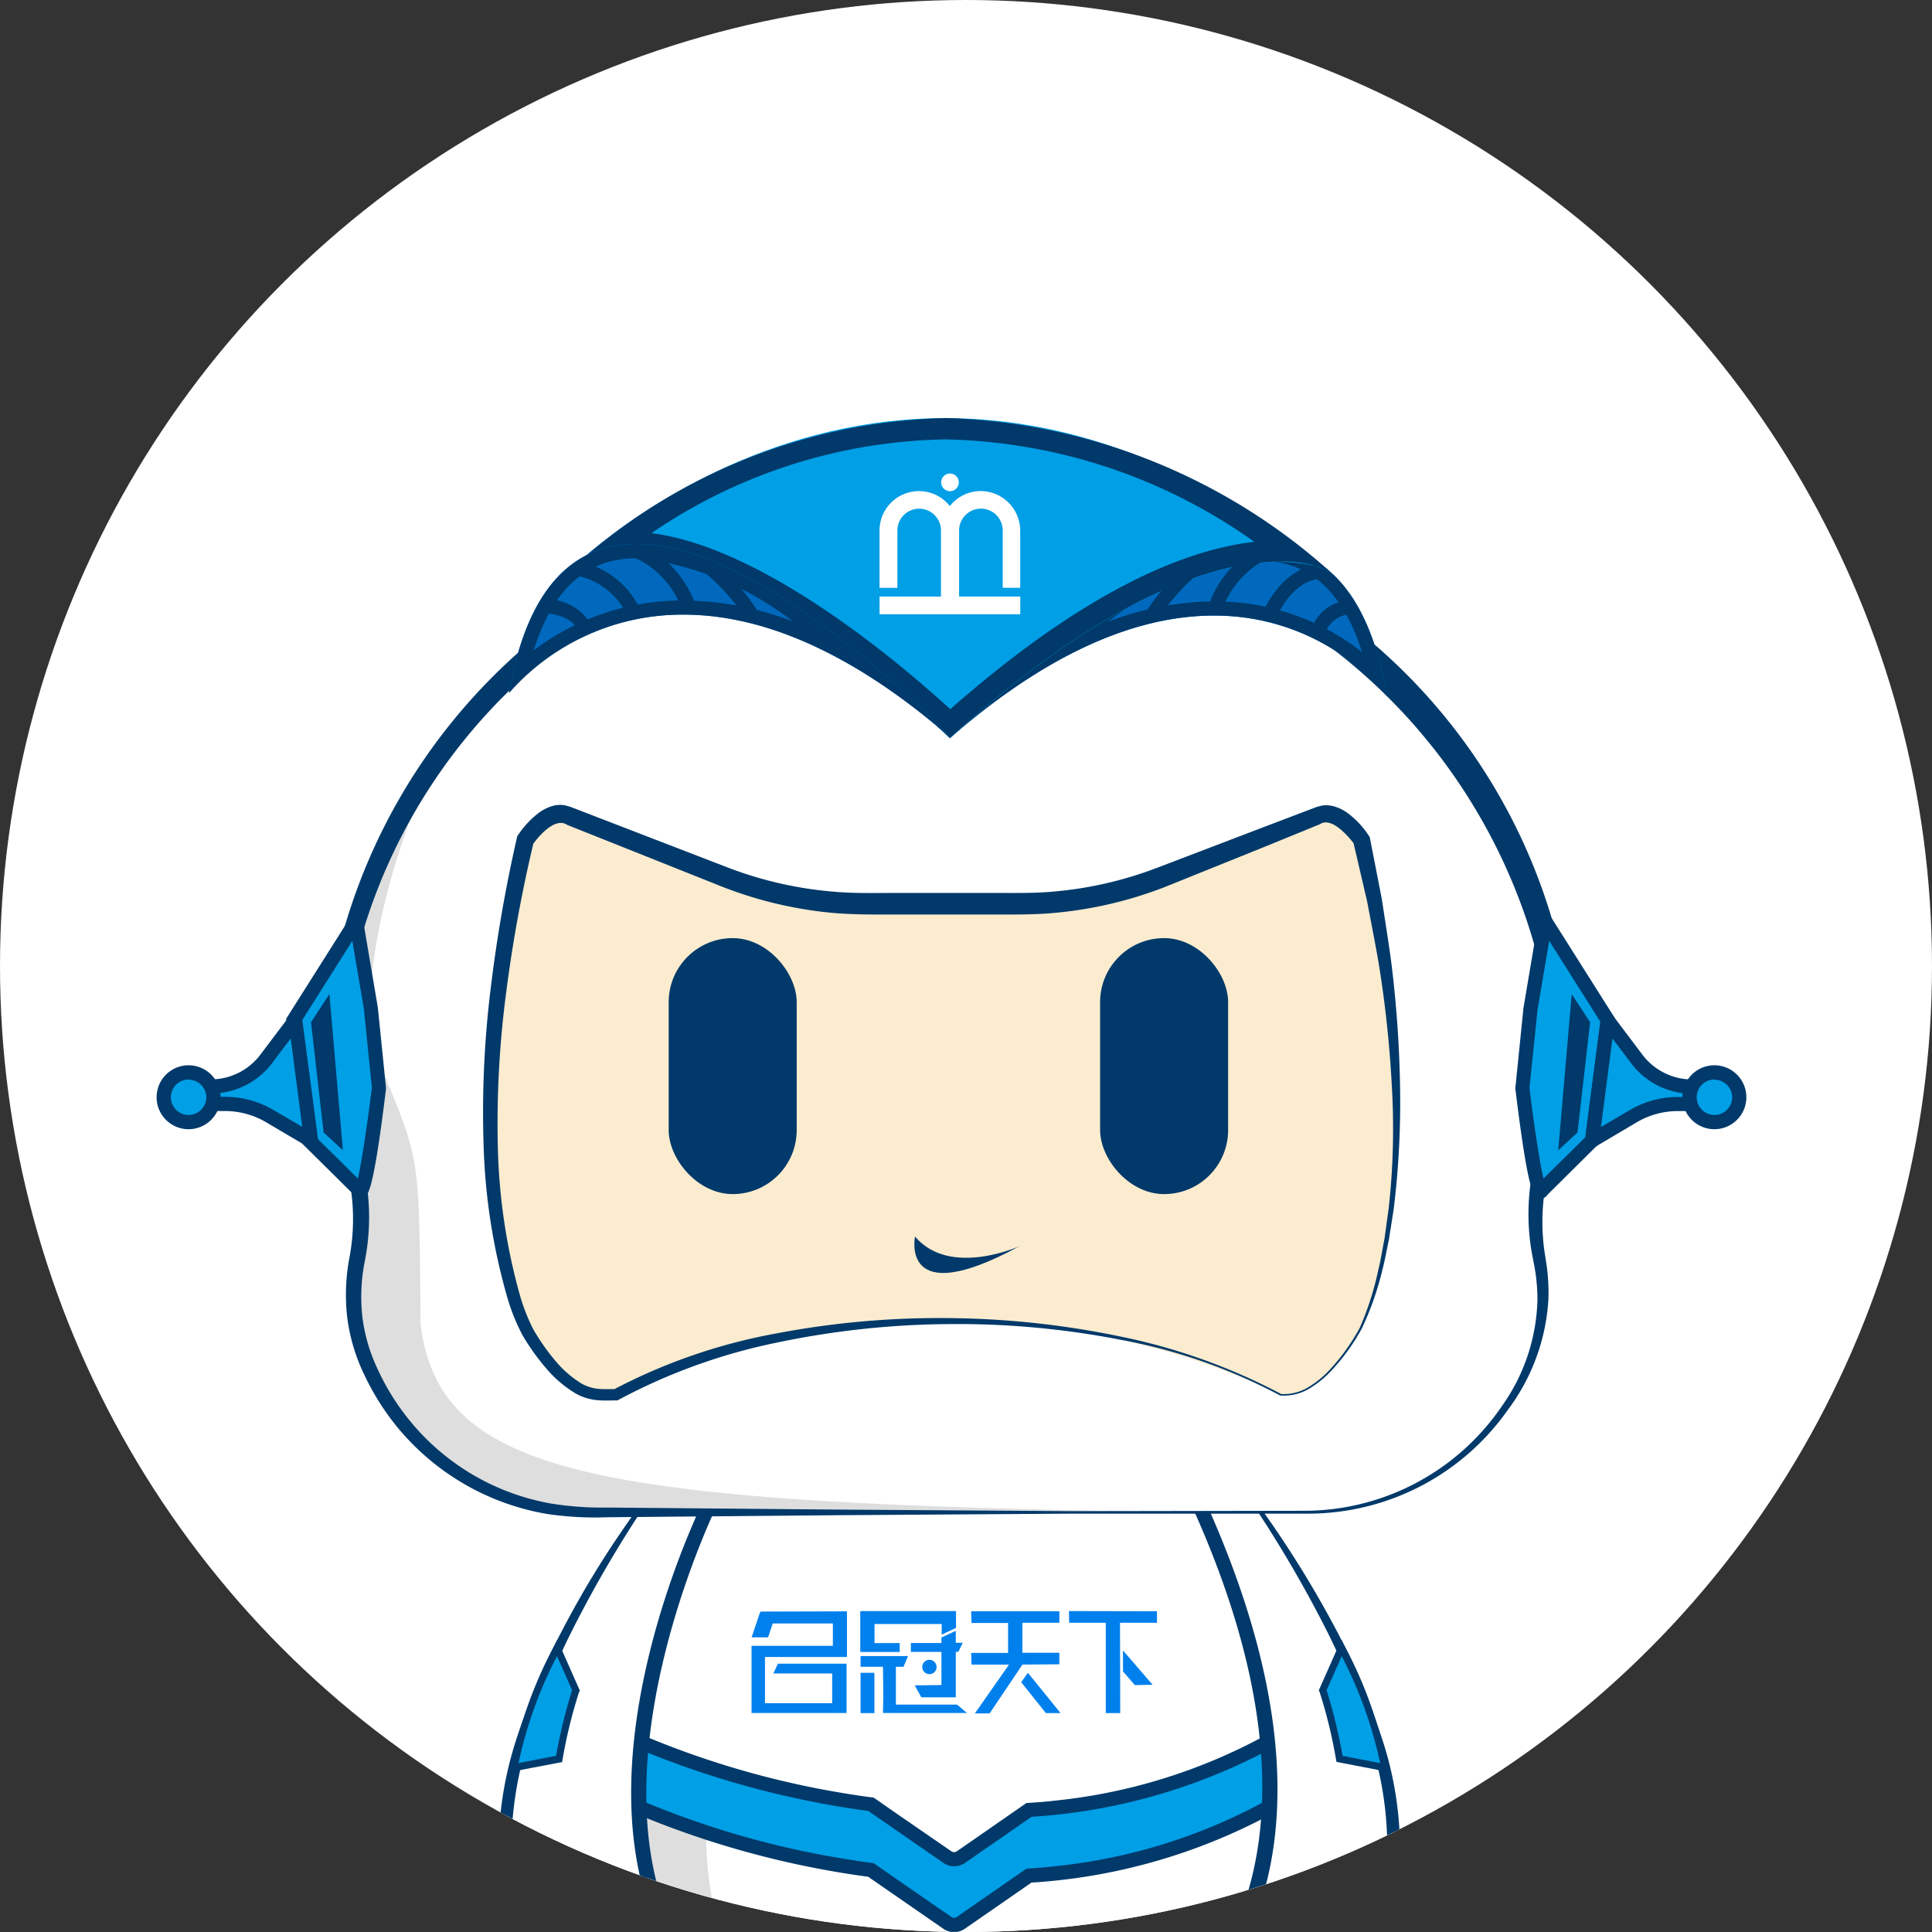 <svg xmlns="http://www.w3.org/2000/svg" xmlns:xlink="http://www.w3.org/1999/xlink" width="46" height="46" viewBox="0 0 46 46">
  <rect x="0" y="0" width="46" height="46" fill="#333333" stroke="none"/>
  <defs>
    <style>
      .cls-1, .cls-9 {
        fill: #fff;
      }

      .cls-2 {
        clip-path: url(#clip-path);
      }

      .cls-3 {
        fill: #dedede;
      }

      .cls-4 {
        fill: #00396a;
      }

      .cls-5 {
        fill: #009fe6;
      }

      .cls-6, .cls-7 {
        fill: #0080ed;
      }

      .cls-10, .cls-11, .cls-6, .cls-9 {
        fill-rule: evenodd;
      }

      .cls-8 {
        fill: #0069bd;
      }

      .cls-10 {
        fill: #82aebf;
      }

      .cls-11 {
        fill: #fbeccf;
      }
    </style>
    <clipPath id="clip-path">
      <circle id="椭圆_71" data-name="椭圆 71" class="cls-1" cx="23" cy="23" r="23"/>
    </clipPath>
  </defs>
  <g id="组_4203" data-name="组 4203" transform="translate(-30 -117.64)">
    <circle id="椭圆_60" data-name="椭圆 60" class="cls-1" cx="23" cy="23" r="23" transform="translate(30 117.64)"/>
    <g id="蒙版组_22" data-name="蒙版组 22" class="cls-2" transform="translate(30 117.64)">
      <g id="组_3815" data-name="组 3815" transform="translate(3.729 9.956)">
        <g id="组_3796" data-name="组 3796" transform="translate(8.139 24.168)">
          <path id="路径_2280" data-name="路径 2280" class="cls-1" d="M231.453,321.716a26.9,26.9,0,0,0-2.189,3.079c-1.932,3.156-3.961,7.971-.576,10.67,0,0,2.37,1.749,1.411-5.813l2.2-5.793Z" transform="translate(-226.723 -321.716)"/>
          <path id="路径_2281" data-name="路径 2281" class="cls-3" d="M229.981,379.225s-.515.975-1.379.608-1.59-1.283-1.89-4.338c0,0-1.015,3.666,2.178,5.286C228.891,380.781,229.74,381.044,229.981,379.225Z" transform="translate(-226.461 -366.86)"/>
          <path id="路径_2282" data-name="路径 2282" class="cls-4" d="M230.678,321.716a28.492,28.492,0,0,0-3,4.744,16.092,16.092,0,0,0-1.029,2.595,8.634,8.634,0,0,0-.394,2.728,4.684,4.684,0,0,0,.823,2.558c.145.174.275.361.43.525l.5.459a.753.753,0,0,0,.531.136.693.693,0,0,0,.432-.339,3.361,3.361,0,0,0,.362-1.274,10.689,10.689,0,0,0,.056-1.386c.008-.464-.044-.931-.065-1.4l-.139-1.4,0-.037.012-.03c.761-1.921,1.5-3.848,2.283-5.761v.037Zm0,0,.895,2.125.007.017-.007.02c-.689,1.948-1.413,3.882-2.12,5.823l.008-.067c.056.468.111.936.157,1.406.026.472.082.941.078,1.416a10.973,10.973,0,0,1-.047,1.427,4.928,4.928,0,0,1-.126.715,2.422,2.422,0,0,1-.273.7,1.019,1.019,0,0,1-.648.491,1.067,1.067,0,0,1-.8-.2l-.534-.5c-.166-.177-.3-.378-.458-.567a5,5,0,0,1-.86-2.734,8.629,8.629,0,0,1,.435-2.819,16.338,16.338,0,0,1,1.107-2.61,22.624,22.624,0,0,1,1.464-2.417A24.6,24.6,0,0,1,230.678,321.716Z" transform="translate(-225.948 -321.716)"/>
          <g id="组_3795" data-name="组 3795" transform="translate(1.247 10.266)">
            <path id="路径_2283" data-name="路径 2283" class="cls-1" d="M234.18,385.652a5.97,5.97,0,0,1,.423,2.088s-.312.169-.89-.818" transform="translate(-233.713 -385.652)"/>
            <path id="路径_2284" data-name="路径 2284" class="cls-4" d="M234.18,385.652a4.988,4.988,0,0,1,.384,1.009,3.427,3.427,0,0,1,.119,1.084l0,.051-.038.014a.289.289,0,0,1-.217-.006.6.6,0,0,1-.156-.087,1.36,1.36,0,0,1-.231-.239,2.639,2.639,0,0,1-.323-.556,5.964,5.964,0,0,0,.4.486,1.24,1.24,0,0,0,.232.194.329.329,0,0,0,.217.069l-.042.065a4.818,4.818,0,0,0-.1-1.042C234.354,386.345,234.268,386,234.18,385.652Z" transform="translate(-233.713 -385.652)"/>
          </g>
          <path id="路径_2285" data-name="路径 2285" class="cls-5" d="M229.336,353.975a9.823,9.823,0,0,0-.973,2.778l1.057-.2a11.081,11.081,0,0,1,.338-1.678Z" transform="translate(-227.975 -348.795)"/>
          <path id="路径_2286" data-name="路径 2286" class="cls-4" d="M227.824,355.455l0-.1a10.132,10.132,0,0,1,1.02-2.886l.081-.158.535,1.21-.018.036a11.711,11.711,0,0,0-.394,1.612l-.011.056Zm1.093-2.753a10.033,10.033,0,0,0-.916,2.546l.894-.173a12.613,12.613,0,0,1,.381-1.563Z" transform="translate(-227.523 -347.394)"/>
          <path id="路径_2287" data-name="路径 2287" class="cls-1" d="M227.515,375.495" transform="translate(-227.263 -366.86)"/>
        </g>
        <g id="组_3799" data-name="组 3799" transform="translate(23.977 24.168)">
          <g id="组_3797" data-name="组 3797">
            <path id="路径_2288" data-name="路径 2288" class="cls-1" d="M325.78,321.716s8.1,9.5,2.766,13.749c0,0-2.37,1.749-1.411-5.813l-2.2-5.793Z" transform="translate(-324.878 -321.716)"/>
            <path id="路径_2289" data-name="路径 2289" class="cls-4" d="M325.488,321.716a25.048,25.048,0,0,1,3.188,4.648,16.2,16.2,0,0,1,1.105,2.611,8.418,8.418,0,0,1,.431,2.819,5.63,5.63,0,0,1-.222,1.428,4.977,4.977,0,0,1-.269.676l-.164.326-.2.3a4.612,4.612,0,0,1-.456.567c-.163.18-.356.331-.534.5a1.068,1.068,0,0,1-.8.2,1.018,1.018,0,0,1-.648-.491,2.418,2.418,0,0,1-.274-.7,4.913,4.913,0,0,1-.126-.715,10.977,10.977,0,0,1-.047-1.427c0-.475.052-.944.078-1.416.046-.47.1-.938.157-1.406l.008.067c-.706-1.941-1.431-3.875-2.12-5.823l-.007-.02.007-.017Zm0,0-.8,2.163v-.037c.779,1.914,1.521,3.841,2.282,5.761l.012.03,0,.037-.14,1.4c-.022.466-.074.932-.065,1.4a10.663,10.663,0,0,0,.056,1.386,3.355,3.355,0,0,0,.362,1.274.692.692,0,0,0,.433.339.754.754,0,0,0,.531-.137c.165-.154.345-.292.5-.459a4.28,4.28,0,0,0,.429-.525l.191-.281.155-.3a4.646,4.646,0,0,0,.256-.629,5.317,5.317,0,0,0,.219-1.346,8.4,8.4,0,0,0-.39-2.728,15.949,15.949,0,0,0-1.027-2.6A28.778,28.778,0,0,0,325.488,321.716Z" transform="translate(-324.586 -321.716)"/>
          </g>
          <g id="组_3798" data-name="组 3798" transform="translate(3.41 10.266)">
            <path id="路径_2290" data-name="路径 2290" class="cls-1" d="M346.757,385.652a5.972,5.972,0,0,0-.423,2.088s.313.169.89-.818" transform="translate(-346.248 -385.652)"/>
            <path id="路径_2291" data-name="路径 2291" class="cls-4" d="M346.333,385.652c-.088.348-.174.693-.239,1.041a4.825,4.825,0,0,0-.1,1.042l-.042-.065a.329.329,0,0,0,.217-.069,1.245,1.245,0,0,0,.232-.194,5.959,5.959,0,0,0,.4-.486,2.64,2.64,0,0,1-.323.556,1.361,1.361,0,0,1-.231.239.607.607,0,0,1-.156.087.289.289,0,0,1-.218.006l-.038-.014,0-.051a3.427,3.427,0,0,1,.119-1.084A4.976,4.976,0,0,1,346.333,385.652Z" transform="translate(-345.824 -385.652)"/>
          </g>
          <path id="路径_2292" data-name="路径 2292" class="cls-5" d="M348.988,353.975a9.82,9.82,0,0,1,.973,2.778l-1.057-.2a11.1,11.1,0,0,0-.338-1.678Z" transform="translate(-344.716 -348.795)"/>
          <path id="路径_2293" data-name="路径 2293" class="cls-4" d="M349.224,355.455l-1.216-.235-.011-.056a11.735,11.735,0,0,0-.393-1.612l-.018-.036.536-1.21.081.158a10.13,10.13,0,0,1,1.02,2.886Zm-1.071-.379.894.173a10.029,10.029,0,0,0-.916-2.546l-.359.81A12.628,12.628,0,0,1,348.152,355.076Z" transform="translate(-343.892 -347.394)"/>
        </g>
        <path id="路径_2294" data-name="路径 2294" class="cls-1" d="M248.493,325.311s-3.9,7.806,0,11.869c0,0,0,3.1.641,3.475,0,0,3.1.962,4.117-.481v-2.352s1.444.321,1.818-.053c0,0-.374,2.353.535,2.94,0,0,3.529.8,4.117-.588,0,0,.374-2.566.321-2.994,0,0,3.914-3.261.005-11.815C260.047,325.311,253.2,322.584,248.493,325.311Z" transform="translate(-235.278 -299.548)"/>
        <path id="路径_2295" data-name="路径 2295" class="cls-3" d="M262.011,324.285s.975.783,10.68.434c0,0-5.524-2.89-10.862-.434" transform="translate(-247.928 -298.874)"/>
        <path id="路径_2296" data-name="路径 2296" class="cls-3" d="M248.379,380.324s3.308,1.311,9.655.324c0,0-5.28.649-8.918-.508a8.427,8.427,0,0,1-.861-4.064l-1.614-.58A6.693,6.693,0,0,0,248.379,380.324Z" transform="translate(-235.164 -342.692)"/>
        <path id="路径_2297" data-name="路径 2297" class="cls-3" d="M258.5,403.818a8.241,8.241,0,0,0,.268,2.54,7.051,7.051,0,0,0,3.569-.155v.512s-.733,1.449-4.117.481c0,0-.643.023-.638-3.829Z" transform="translate(-244.365 -366.088)"/>
        <path id="路径_2298" data-name="路径 2298" class="cls-3" d="M299.165,409.232s-.212,1.7.184,2.134c0,0,2.947.437,3.787-.276a1.253,1.253,0,0,1-.464.951,5.125,5.125,0,0,1-3.723.131s-.678-.15-.535-2.941Z" transform="translate(-278.623 -371.012)"/>
        <path id="路径_2299" data-name="路径 2299" class="cls-5" d="M261.083,367.658l-.011,1.542a14.742,14.742,0,0,1-5.69,1.6l-1.811,1.228-2-1.312s-4.931-.868-5.5-1.524a2.23,2.23,0,0,1-.018-1.538s4.124,1.556,5.521,1.441l2,1.409,1.747-1.227A17.706,17.706,0,0,0,261.083,367.658Z" transform="translate(-234.578 -336.114)"/>
        <path id="路径_2300" data-name="路径 2300" class="cls-4" d="M261.342,366.508a13.273,13.273,0,0,1-5.012,1.554c-.227.027-.454.044-.681.057l-.528.366-1.134.786a.114.114,0,0,1-.122,0L252.6,368.4l-.589-.41c-.257-.031-.508-.071-.755-.112A21.054,21.054,0,0,1,246.5,366.5l-.142.308a21.8,21.8,0,0,0,5.526,1.5l1.791,1.239a.431.431,0,0,0,.254.078.439.439,0,0,0,.254-.078l1.588-1.1a13.853,13.853,0,0,0,5.74-1.646Z" transform="translate(-234.939 -335.146)"/>
        <path id="路径_2301" data-name="路径 2301" class="cls-4" d="M261.342,376.231a13.273,13.273,0,0,1-5.012,1.554c-.227.027-.454.044-.681.058l-.528.366-1.134.786a.113.113,0,0,1-.122,0l-1.266-.874-.589-.41c-.257-.03-.508-.071-.755-.112a21.064,21.064,0,0,1-4.758-1.371l-.142.308a21.8,21.8,0,0,0,5.526,1.5l1.791,1.239a.432.432,0,0,0,.254.078.44.44,0,0,0,.254-.078l1.588-1.1a13.854,13.854,0,0,0,5.74-1.646Z" transform="translate(-234.939 -343.307)"/>
        <g id="组_3801" data-name="组 3801" transform="translate(14.166 28.403)">
          <g id="组_3800" data-name="组 3800" transform="translate(0 0)">
            <path id="路径_2302" data-name="路径 2302" class="cls-6" d="M287.36,352.609l.82,0v-1.083h.06l.107-.216h-.167v-.285l-.342.16v.13h-.727v.212h.727v.789l-.636.007Z" transform="translate(-283.318 -350.555)"/>
            <path id="路径_2303" data-name="路径 2303" class="cls-6" d="M279.623,349.066l.892,0v-.212h-.6V348.4h1.6v.253l.34-.161,0-.4h-2.279v.972h.053Z" transform="translate(-276.988 -348.092)"/>
            <path id="路径_2304" data-name="路径 2304" class="cls-6" d="M280.482,355.942v-.9h.182l.107-.255h-1.13v.255h.533l.009.7-.009.4h2l-.237-.2Z" transform="translate(-277.046 -353.716)"/>
            <circle id="椭圆_68" data-name="椭圆 68" class="cls-7" cx="0.171" cy="0.171" r="0.171" transform="translate(4.063 1.16)"/>
            <rect id="矩形_2323" data-name="矩形 2323" class="cls-7" width="0.329" height="0.959" transform="translate(2.595 1.47)"/>
            <path id="路径_2305" data-name="路径 2305" class="cls-6" d="M263.687,348.179l-.032.094h0l-.173.513h.392l.112-.332h1.431v.533l-1.936,0,0,.18v1.419h2.262v-1.061h0v-.113h-1.635l-.107.233h1.4v.708h-1.6v-1.1h1.952v-1.087l-2.046.006Z" transform="translate(-263.482 -348.16)"/>
            <path id="路径_2306" data-name="路径 2306" class="cls-6" d="M318.554,354.427l.283.325.422-.009-.706-.817Z" transform="translate(-309.711 -352.989)"/>
            <path id="路径_2307" data-name="路径 2307" class="cls-6" d="M303.459,357.46l.588.736.349,0-.777-.959Z" transform="translate(-297.04 -355.767)"/>
            <path id="路径_2308" data-name="路径 2308" class="cls-6" d="M310.544,348.092l.006.278h.871v2.151h.344l-.005-2.151h.88l0-.274Z" transform="translate(-302.988 -348.092)"/>
            <path id="路径_2309" data-name="路径 2309" class="cls-6" d="M298.154,349.359l0-.274-.88,0,0-.714h.881l0-.274-2.1,0,.008.278h.871v.713l-.879,0,.008.278h.893l-.812,1.162h.351l.781-1.162Z" transform="translate(-290.827 -348.092)"/>
          </g>
        </g>
        <path id="路径_2310" data-name="路径 2310" class="cls-4" d="M250.242,340.3a7.966,7.966,0,0,1-2.114-.323l-.035-.016c-.665-.388-.722-2.892-.725-3.554-3.863-4.114-.143-11.691.018-12.013l.023-.045.044-.025c4.721-2.736,11.632-.038,11.7-.011l.063.025.028.062c3.684,8.064.538,11.468.015,11.958a25.913,25.913,0,0,1-.279,2.606,1.328,1.328,0,0,1-.743,1.041,6.636,6.636,0,0,1-3.345.085,1.025,1.025,0,0,1-.725-.517,4.649,4.649,0,0,1-.26-2.351,3.857,3.857,0,0,1-1.442-.035v1.986a.6.6,0,0,1-.141.4A2.707,2.707,0,0,1,250.242,340.3Zm-1.993-.64c.259.075,2.847.8,3.819-.311a.267.267,0,0,0,.057-.175v-2.1a.242.242,0,0,1,.089-.188.238.238,0,0,1,.2-.051,3.3,3.3,0,0,0,1.477.037.272.272,0,0,1,.265.033.254.254,0,0,1,.1.234,4.672,4.672,0,0,0,.209,2.275.688.688,0,0,0,.488.345,6.341,6.341,0,0,0,3.143-.06.992.992,0,0,0,.55-.78,20.424,20.424,0,0,0,.272-2.61l-.011-.091.071-.059c.038-.032,3.742-3.279-.012-11.552-.694-.26-6.958-2.488-11.3-.013-.306.64-3.631,7.859-.007,11.631l.047.049v.068C247.706,337.576,247.875,339.4,248.249,339.664Z" transform="translate(-234.321 -298.713)"/>
        <g id="组_3814" data-name="组 3814" transform="translate(0 0)">
          <path id="路径_2311" data-name="路径 2311" class="cls-1" d="M224.44,209.509H207.376a5.74,5.74,0,0,1-5.4-3.784,4.226,4.226,0,0,1-.145-2.236h0a5.179,5.179,0,0,0-.233-2.793h0a5.771,5.771,0,0,1-.342-2.638,13.759,13.759,0,0,1,13.675-12.252h1.947a13.759,13.759,0,0,1,13.675,12.252,5.771,5.771,0,0,1-.342,2.638h0a5.177,5.177,0,0,0-.233,2.793h0a4.228,4.228,0,0,1-.145,2.236A5.74,5.74,0,0,1,224.44,209.509Z" transform="translate(-197.057 -183.46)"/>
          <path id="路径_2312" data-name="路径 2312" class="cls-3" d="M203.508,223.116s-2.152,4.751-1.165,7.141c.929,2.25.887,2.032.929,6.1.461,3.69,4.3,4.275,18.592,4.476H207.572a5.789,5.789,0,0,1-5.229-2.855s-1.063-1.2-.489-4.287a6.257,6.257,0,0,0-.7-2.636S200.82,226.387,203.508,223.116Z" transform="translate(-196.986 -214.779)"/>
          <path id="路径_2313" data-name="路径 2313" class="cls-4" d="M223.339,207.844h-5.552l-5.551.037-5.552.049a7.87,7.87,0,0,1-1.405-.074,5.893,5.893,0,0,1-3.616-2.1,6,6,0,0,1-.757-1.208,4.406,4.406,0,0,1-.412-1.378,4.721,4.721,0,0,1,.056-1.437,4.976,4.976,0,0,0-.226-2.63,6.276,6.276,0,0,1-.357-1.384,5.708,5.708,0,0,1-.016-1.435c.076-.463.127-.932.225-1.391a13.99,13.99,0,0,1,11.612-10.93l.7-.1.708-.038c.235-.011.474-.028.707-.034l.694,0c.465,0,.921-.015,1.393,0l.71.029a5.187,5.187,0,0,1,.708.057,13.817,13.817,0,0,1,11.979,10.6c.05.231.124.456.152.691l.1.7a5.782,5.782,0,0,1,.069,1.431,6.071,6.071,0,0,1-.281,1.409c-.037.114-.078.226-.121.338s-.079.209-.113.315a4.992,4.992,0,0,0-.222,1.986c.017.223.063.441.093.683a4.755,4.755,0,0,1,.03.714,4.86,4.86,0,0,1-.964,2.627A5.814,5.814,0,0,1,223.339,207.844Zm0-.068a5.7,5.7,0,0,0,4.653-2.5,4.55,4.55,0,0,0,.841-2.535,4.416,4.416,0,0,0-.053-.67c-.034-.216-.092-.451-.119-.688a5.366,5.366,0,0,1,.161-2.132c.032-.115.071-.231.109-.342s.07-.212.1-.32a5.628,5.628,0,0,0,.212-1.316,5.315,5.315,0,0,0-.116-1.331l-.118-.67c-.036-.224-.112-.439-.165-.659a13.624,13.624,0,0,0-11.512-10.072,23.561,23.561,0,0,0-2.733-.115l-.694,0c-.229,0-.453.017-.679.025l-.678.028-.672.092a13.412,13.412,0,0,0-11.269,10.424c-.1.444-.152.9-.231,1.346a5.279,5.279,0,0,0,0,1.333,5.85,5.85,0,0,0,.323,1.3,5.369,5.369,0,0,1,.218,2.837,4.342,4.342,0,0,0-.065,1.325,4.044,4.044,0,0,0,.369,1.272,5.645,5.645,0,0,0,.7,1.144,5.595,5.595,0,0,0,3.4,2.047,7.58,7.58,0,0,0,1.361.1l5.552.049,5.551.037Z" transform="translate(-195.956 -181.761)"/>
          <g id="组_3802" data-name="组 3802" transform="translate(3.084 11.52)">
            <path id="路径_2314" data-name="路径 2314" class="cls-5" d="M197.046,245.832l.351,2.076.191,1.888s-.338,2.765-.463,2.438l-1.2-1.186-.373-2.861Z" transform="translate(-195.381 -245.368)"/>
            <path id="路径_2315" data-name="路径 2315" class="cls-4" d="M196.23,250a.188.188,0,0,1-.162-.095L194.85,248.7l-.388-2.978,1.758-2.781.425,2.512.195,1.917,0,.019c-.316,2.579-.441,2.595-.586,2.613Zm-1.06-1.462,1,.988c.092-.4.229-1.321.333-2.162l-.189-1.869-.276-1.629-1.22,1.93Z" transform="translate(-194.462 -242.941)"/>
          </g>
          <path id="路径_2316" data-name="路径 2316" class="cls-4" d="M198.149,257.3l.3,2.624.459.423-.321-3.718Z" transform="translate(-194.473 -242.916)"/>
          <g id="组_3803" data-name="组 3803" transform="translate(32.346 11.52)">
            <path id="路径_2317" data-name="路径 2317" class="cls-5" d="M378.313,245.832l-.351,2.076-.191,1.888s.339,2.765.463,2.438l1.2-1.186.372-2.861Z" transform="translate(-377.6 -245.368)"/>
            <path id="路径_2318" data-name="路径 2318" class="cls-4" d="M377.319,250H377.3c-.145-.018-.271-.033-.586-2.613l0-.019.193-1.906.427-2.523,1.758,2.781L378.7,248.7l-1.218,1.208A.188.188,0,0,1,377.319,250Zm-.269-2.636c.1.841.24,1.758.333,2.162l1-.988.357-2.742-1.22-1.93-.278,1.64Z" transform="translate(-376.709 -242.941)"/>
          </g>
          <path id="路径_2319" data-name="路径 2319" class="cls-4" d="M383.885,257.3l-.3,2.624-.459.423.321-3.718Z" transform="translate(-349.754 -242.916)"/>
          <g id="组_3804" data-name="组 3804" transform="translate(18.886 3.058)">
            <path id="路径_2320" data-name="路径 2320" class="cls-8" d="M292.882,194.8s8.931-9.566,10.413-.995C303.295,193.808,299.676,188.877,292.882,194.8Z" transform="translate(-292.882 -190.24)"/>
            <path id="路径_2321" data-name="路径 2321" class="cls-4" d="M300.265,190.579c1.166,0,1.967.713,2.431,2.172a5.676,5.676,0,0,0-3.53-1.206,7.161,7.161,0,0,0-2.526.488,7.112,7.112,0,0,1,3.624-1.455m0-.339c-3.124,0-7.383,4.562-7.383,4.562,2.55-2.224,4.652-2.919,6.284-2.919a5.333,5.333,0,0,1,4.128,1.924c-.458-2.652-1.63-3.568-3.029-3.568Z" transform="translate(-292.882 -190.24)"/>
          </g>
          <g id="组_3805" data-name="组 3805" transform="translate(9.758)">
            <path id="路径_2322" data-name="路径 2322" class="cls-5" d="M236.026,174.889s8.11-8.294,18.192-.029c0,0-2.8-1.717-9.063,3.955C245.155,178.815,238.869,172.677,236.026,174.889Z" transform="translate(-236.026 -171.194)"/>
            <path id="路径_2323" data-name="路径 2323" class="cls-4" d="M245.04,171.7a13.116,13.116,0,0,1,7.365,2.439c-1.547.172-3.928,1.069-7.241,3.985-1.074-.986-4.4-3.85-7.114-4.192a12.758,12.758,0,0,1,6.99-2.232m0-.508a13.671,13.671,0,0,0-9.014,3.695,2.387,2.387,0,0,1,1.508-.481c3.107,0,7.62,4.406,7.62,4.406,3.9-3.533,6.459-4.2,7.833-4.2a2.514,2.514,0,0,1,1.23.244,14.34,14.34,0,0,0-9.178-3.666Z" transform="translate(-236.026 -171.194)"/>
          </g>
          <g id="组_3806" data-name="组 3806" transform="translate(8.389 2.993)">
            <path id="路径_2324" data-name="路径 2324" class="cls-8" d="M238.036,194.46s-9.052-9.651-10.533-1.079C227.5,193.381,231.243,188.534,238.036,194.46Z" transform="translate(-227.503 -189.832)"/>
            <path id="路径_2325" data-name="路径 2325" class="cls-4" d="M230.534,189.833v.339a7.316,7.316,0,0,1,3.728,1.509,7.342,7.342,0,0,0-2.6-.5,5.857,5.857,0,0,0-3.571,1.19c.461-1.474,1.266-2.194,2.444-2.194v-.339m0,0c-1.4,0-2.575.912-3.031,3.548a5.475,5.475,0,0,1,4.157-1.867c1.661,0,3.8.7,6.376,2.946,0,0-4.341-4.627-7.5-4.628Z" transform="translate(-227.503 -189.833)"/>
          </g>
          <g id="组_3807" data-name="组 3807" transform="translate(9.33 2.94)">
            <path id="路径_2326" data-name="路径 2326" class="cls-4" d="M257.544,193.824a4.9,4.9,0,0,0-.991-1.127l.209-.266a5.158,5.158,0,0,1,1.069,1.215Z" transform="translate(-252.829 -191.96)"/>
            <path id="路径_2327" data-name="路径 2327" class="cls-4" d="M246.495,191.046a2.128,2.128,0,0,0-1.24-1.218l.1-.324a2.432,2.432,0,0,1,1.458,1.421Z" transform="translate(-243.345 -189.504)"/>
            <path id="路径_2328" data-name="路径 2328" class="cls-4" d="M238.763,193.8a1.694,1.694,0,0,0-1.225-.99l.037-.337a2.017,2.017,0,0,1,1.493,1.181Z" transform="translate(-236.868 -192)"/>
            <path id="路径_2329" data-name="路径 2329" class="cls-4" d="M234.055,198.785c-.154-.342-.688-.381-.693-.382l.019-.338a1.211,1.211,0,0,1,.983.58Z" transform="translate(-233.362 -196.69)"/>
          </g>
          <g id="组_3808" data-name="组 3808" transform="translate(23.549 2.94)">
            <path id="路径_2330" data-name="路径 2330" class="cls-4" d="M322.212,193.824l-.288-.179a5.156,5.156,0,0,1,1.069-1.215l.209.266A4.916,4.916,0,0,0,322.212,193.824Z" transform="translate(-321.924 -191.96)"/>
            <path id="路径_2331" data-name="路径 2331" class="cls-4" d="M331.81,191.046l-.316-.121a2.431,2.431,0,0,1,1.458-1.421l.1.324A2.129,2.129,0,0,0,331.81,191.046Z" transform="translate(-329.957 -189.504)"/>
            <path id="路径_2332" data-name="路径 2332" class="cls-4" d="M339.675,194.218l-.306-.146c.509-1.069,1.234-1.1,1.265-1.1l.01.339,0-.169.007.169C340.623,193.31,340.089,193.349,339.675,194.218Z" transform="translate(-336.568 -192.413)"/>
            <path id="路径_2333" data-name="路径 2333" class="cls-4" d="M347.146,198.871l-.308-.14a1.026,1.026,0,0,1,.86-.564l.013.339-.006-.169.007.169A.683.683,0,0,0,347.146,198.871Z" transform="translate(-342.838 -196.777)"/>
          </g>
          <g id="组_3809" data-name="组 3809" transform="translate(17.211 1.315)">
            <path id="路径_2334" data-name="路径 2334" class="cls-9" d="M291.594,179.6a.21.21,0,1,1,.209.21A.211.211,0,0,1,291.594,179.6Z" transform="translate(-290.125 -179.386)"/>
            <path id="路径_2335" data-name="路径 2335" class="cls-9" d="M285.8,184.527v.422H282.45v-.422h1.462v-1.573h0a.519.519,0,1,0-1.038,0h0v1.365h-.425v-1.327h0c0-.01,0-.019,0-.03a.939.939,0,0,1,1.675-.59.935.935,0,0,1,.732-.357.945.945,0,0,1,.943.947v1.356h-.417v-1.365h0a.519.519,0,1,0-1.038,0h0v.248h0v1.325Z" transform="translate(-282.448 -181.594)"/>
          </g>
          <path id="路径_2336" data-name="路径 2336" class="cls-10" d="M229.929,225.645" transform="translate(-221.15 -216.902)"/>
          <path id="路径_2337" data-name="路径 2337" class="cls-11" d="M245.445,242.074s-.833,1.578-1.778,1.578h-.129a18.729,18.729,0,0,0-15.827,0h-.369c-.945,0-1.778-1.578-1.778-1.578s-1.9-3.61-.013-11.631c0,0,.518-.782,1-.593l3.728,1.463a9.345,9.345,0,0,0,3.413.647h3.633a9.345,9.345,0,0,0,3.413-.647l3.725-1.463c.481-.19,1,.593,1,.593C247.344,238.465,245.445,242.074,245.445,242.074Z" transform="translate(-216.774 -220.407)"/>
          <path id="路径_2338" data-name="路径 2338" class="cls-4" d="M244.563,240.975a4.879,4.879,0,0,1-.772,1.051,2.335,2.335,0,0,1-.519.4,1.177,1.177,0,0,1-.638.141h-.007l-.005,0a13.131,13.131,0,0,0-3.842-1.336,20.315,20.315,0,0,0-4.059-.365,20.531,20.531,0,0,0-4.045.433,13.834,13.834,0,0,0-3.8,1.366l-.033.018h-.034c-.159,0-.292.011-.471-.008a1.283,1.283,0,0,1-.487-.155,2.818,2.818,0,0,1-.729-.628,5.3,5.3,0,0,1-.544-.768,4.806,4.806,0,0,1-.354-.878,14.564,14.564,0,0,1-.569-3.65,24.1,24.1,0,0,1,.164-3.681,34.935,34.935,0,0,1,.629-3.627l.008-.037.021-.03a2.174,2.174,0,0,1,.5-.533,1,1,0,0,1,.379-.173.694.694,0,0,1,.24,0l.12.033.078.03,1.231.475,2.461.949a9.112,9.112,0,0,0,2.5.568c.426.039.851.033,1.3.031l1.319,0,1.32,0c.445,0,.869.007,1.3-.033a9.093,9.093,0,0,0,2.492-.576l2.464-.941,1.233-.469.08-.03.12-.032a.714.714,0,0,1,.24.007,1,1,0,0,1,.378.175,2.1,2.1,0,0,1,.5.536l.022.032.006.033.284,1.456c.073.489.153.977.219,1.467a27.342,27.342,0,0,1,.212,2.955,20.793,20.793,0,0,1-.152,2.955l-.115.731c-.053.241-.092.485-.157.723A7.127,7.127,0,0,1,244.563,240.975Zm-.045-.024a7.071,7.071,0,0,0,.445-1.4c.061-.237.094-.481.143-.721l.1-.728a17.2,17.2,0,0,0,.072-2.936,26.891,26.891,0,0,0-.316-2.919c-.083-.482-.18-.963-.27-1.443l-.333-1.43.028.065c-.231-.3-.579-.641-.824-.473l-1.223.5-2.448.987a9.614,9.614,0,0,1-2.63.621c-.45.044-.907.04-1.341.041l-1.32,0-1.319,0c-.435,0-.89,0-1.34-.042a9.592,9.592,0,0,1-2.624-.628l-2.452-.978-1.226-.489c-.249-.168-.6.17-.821.478l.029-.066a34.212,34.212,0,0,0-.655,3.578,23.781,23.781,0,0,0-.2,3.624,14.262,14.262,0,0,0,.522,3.57,4.589,4.589,0,0,0,.319.82,5.013,5.013,0,0,0,.506.729,2.546,2.546,0,0,0,.644.569,1,1,0,0,0,.377.125c.124.017.3.006.443.01l-.067.017a13.486,13.486,0,0,1,3.891-1.344,20.712,20.712,0,0,1,4.089-.365,20.925,20.925,0,0,1,4.076.434,14.223,14.223,0,0,1,3.85,1.373l-.012,0a1.124,1.124,0,0,0,.615-.135,2.285,2.285,0,0,0,.507-.391A4.836,4.836,0,0,0,244.518,240.951Z" transform="translate(-215.87 -219.296)"/>
          <rect id="矩形_2324" data-name="矩形 2324" class="cls-4" width="3.048" height="6.095" rx="1.524" transform="translate(12.192 12.38)"/>
          <rect id="矩形_2325" data-name="矩形 2325" class="cls-4" width="3.048" height="6.095" rx="1.524" transform="translate(22.464 12.38)"/>
          <path id="路径_2339" data-name="路径 2339" class="cls-4" d="M290.121,292.78s-1.654.755-2.486-.23C287.636,292.55,287.259,294.34,290.121,292.78Z" transform="translate(-269.578 -273.065)"/>
          <g id="组_3810" data-name="组 3810" transform="translate(33.963 13.906)">
            <path id="路径_2340" data-name="路径 2340" class="cls-5" d="M388.1,263.361l.983-.58a2.1,2.1,0,0,1,1.066-.291h.866v-.415h-.535a1.644,1.644,0,0,1-1.313-.654l-.695-.921Z" transform="translate(-387.891 -260.067)"/>
            <path id="路径_2341" data-name="路径 2341" class="cls-4" d="M386.78,261.42l.471-3.615.944,1.252a1.483,1.483,0,0,0,1.178.587h.7v.753h-1.036a1.931,1.931,0,0,0-.98.268Zm.7-2.75-.274,2.105.684-.4a2.269,2.269,0,0,1,1.152-.314h.7v-.076h-.366a1.823,1.823,0,0,1-1.448-.722Z" transform="translate(-386.78 -257.805)"/>
          </g>
          <g id="组_3811" data-name="组 3811" transform="translate(36.329 15.408)">
            <circle id="椭圆_69" data-name="椭圆 69" class="cls-5" cx="0.592" cy="0.592" r="0.592" transform="translate(0.169 0.169)"/>
            <path id="路径_2342" data-name="路径 2342" class="cls-4" d="M402.28,268.679a.761.761,0,1,1,.761-.761A.762.762,0,0,1,402.28,268.679Zm0-1.183a.422.422,0,1,0,.423.422A.423.423,0,0,0,402.28,267.5Z" transform="translate(-401.519 -267.157)"/>
          </g>
          <g id="组_3812" data-name="组 3812" transform="translate(0.592 13.906)">
            <path id="路径_2343" data-name="路径 2343" class="cls-5" d="M182.909,263.361l-.983-.58a2.1,2.1,0,0,0-1.066-.291h-.867v-.415h.535a1.644,1.644,0,0,0,1.313-.654l.695-.921Z" transform="translate(-179.825 -260.067)"/>
            <path id="路径_2344" data-name="路径 2344" class="cls-4" d="M182.236,261.42l-1.281-.756a1.931,1.931,0,0,0-.98-.268h-1.036v-.753h.7a1.482,1.482,0,0,0,1.177-.587l.944-1.252Zm-2.958-1.362h.7a2.268,2.268,0,0,1,1.152.314l.684.4-.274-2.105-.445.59a1.823,1.823,0,0,1-1.448.722h-.366Z" transform="translate(-178.939 -257.805)"/>
          </g>
          <g id="组_3813" data-name="组 3813" transform="translate(0 15.408)">
            <circle id="椭圆_70" data-name="椭圆 70" class="cls-5" cx="0.592" cy="0.592" r="0.592" transform="translate(0.169 0.169)"/>
            <path id="路径_2345" data-name="路径 2345" class="cls-4" d="M176.015,268.679a.761.761,0,1,1,.761-.761A.762.762,0,0,1,176.015,268.679Zm0-1.183a.422.422,0,1,0,.422.422A.423.423,0,0,0,176.015,267.5Z" transform="translate(-175.254 -267.157)"/>
          </g>
        </g>
      </g>
    </g>
  </g>
</svg>
